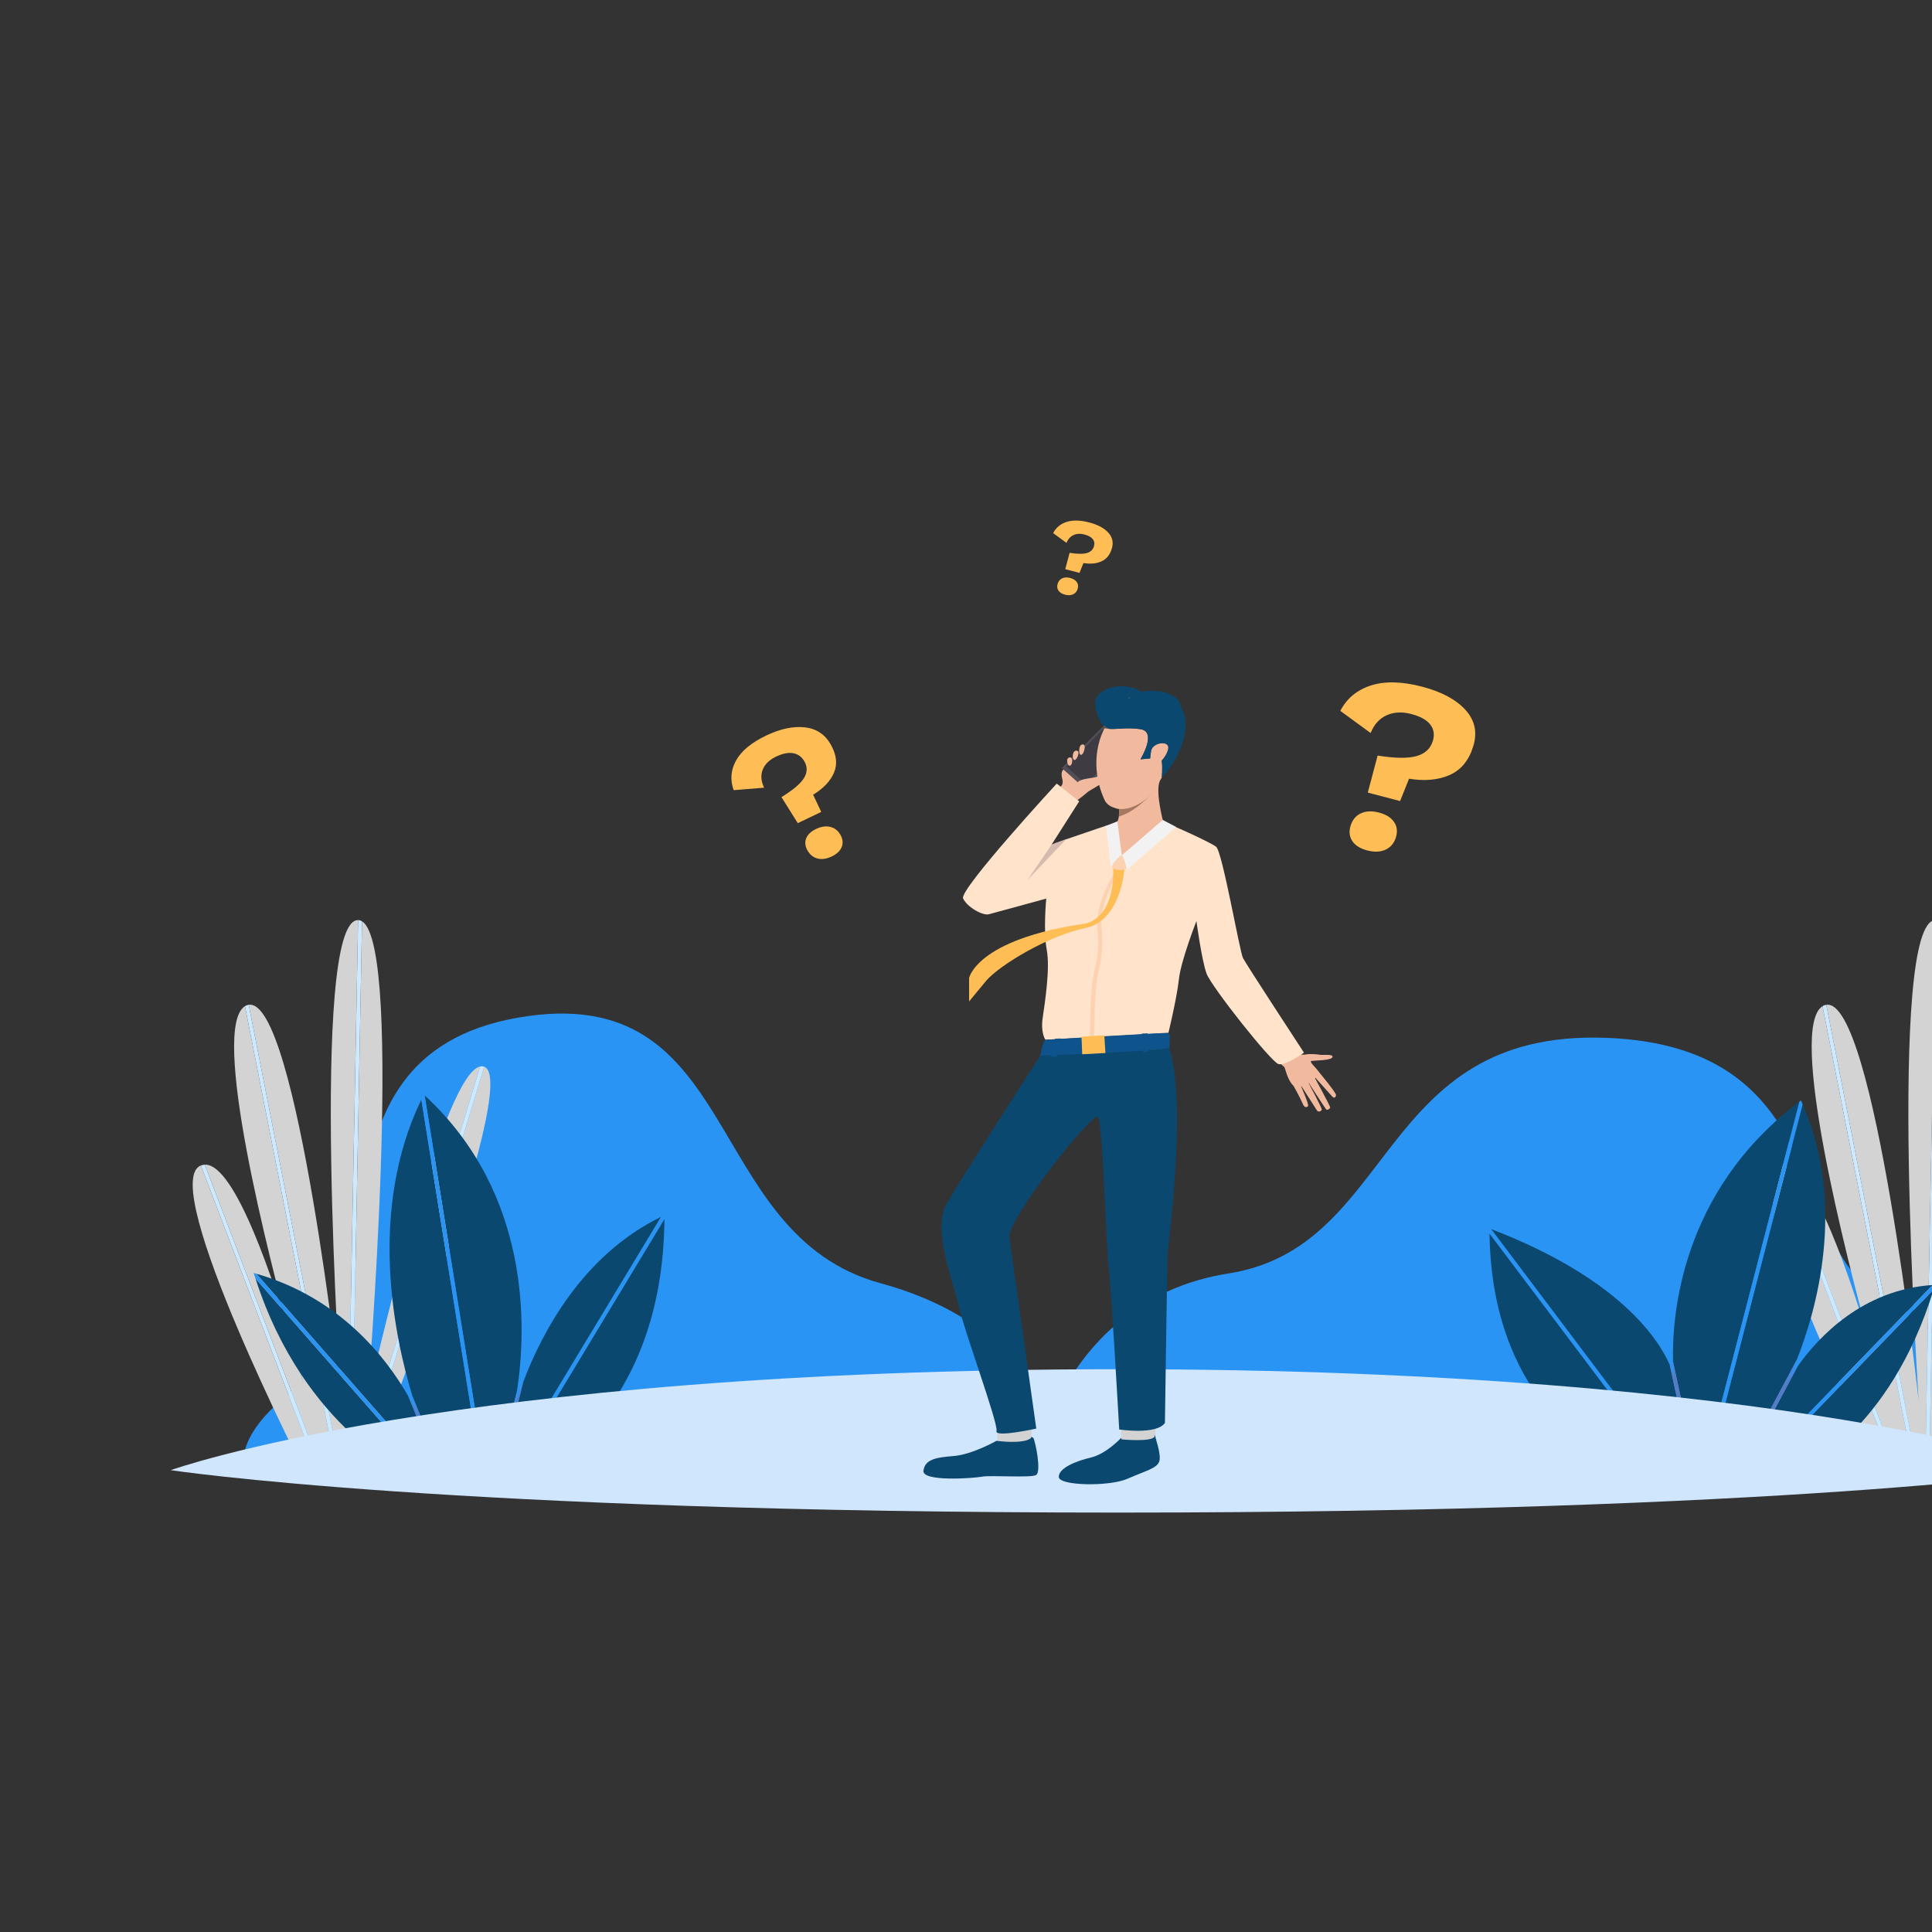<?xml version="1.0" encoding="utf-8"?>
<svg viewBox="0 0 500 500" xmlns="http://www.w3.org/2000/svg">
  <rect x="0" y="0" width="500" height="500" fill="#333333" stroke="none"/>
  <g id="BACKGROUND" transform="matrix(0.982, 0, 0, 0.9, 44.177, 73.636)" style=""/>
  <g id="DESIGNED_BY_FREEPIK" transform="matrix(0.982, 0, 0, 0.9, 44.177, 73.636)" style="">
    <g>
      <path style="fill:#2A94F4;" d="M227.121,341.454c0,0,7.318-49.475,51.657-57.083c44.338-7.604,38.975-70.244,99.555-67.754 c60.581,2.495,48.097,60.773,72.204,73.86c24.106,13.091,35.298,50.977,35.298,50.977H227.121z"/>
      <path style="fill:#2A94F4;" d="M234.693,341.454c0,0,0-40.117-47.544-54.245c-47.545-14.127-36.225-87.711-95.657-76.391 c-59.431,11.32-30.564,86.6-53.77,103.014c-23.206,16.414-18.113,27.621-18.113,27.621H234.693z"/>
      <g>
        <path style="fill:#D3D3D3;" d="M467.594,341.673l-1.796,0.032l32.58-116.783C508.544,229.005,467.594,341.673,467.594,341.673z"/>
        <path style="fill:#D3D3D3;" d="M455.79,341.879l-31.057-88.793c8.048-0.392,18.457,34.324,23.304,52.33 c1.631,6.498,2.709,10.532,2.709,10.532s-1.016-4.245-2.709-10.532c-6.522-26.012-21.913-91.674-12.709-97.904l24.242,134.302 L455.79,341.879z"/>
        <path style="fill:#D3D3D3;" d="M463.415,341.746l2.768-158.633c11.217,7.592,1.411,137.736,1.411,137.736 s19.077-93.503,29.728-96.002l-32.607,116.875L463.415,341.746z"/>
        <path style="fill:#9DADEC;" d="M448.036,305.416c1.694,6.286,2.709,10.532,2.709,10.532S449.668,311.914,448.036,305.416z"/>
        <path style="fill:#D3D3D3;" d="M460.624,341.796l-24.31-134.68c12.716-2.211,24.344,113.733,24.344,113.733 s-8.425-138.091,4.459-138.091c0.011,0,0.021,0.004,0.033,0.004l-2.775,159.003L460.624,341.796z"/>
        <path style="fill:#D3D3D3;" d="M451.242,341.956c0,0-38.653-82.637-27.751-88.526c0.075-0.04,0.151-0.063,0.226-0.097 l30.977,88.566L451.242,341.956z"/>
        <path style="fill:#CCE9FF;" d="M464.714,341.721l32.607-116.875c0.341-0.083,0.673-0.07,0.996,0.043 c0.022,0.006,0.039,0.026,0.061,0.032l-32.58,116.783L464.714,341.721z"/>
        <path style="fill:#CCE9FF;" d="M462.375,341.764l2.775-159.003c0.363,0.007,0.707,0.13,1.034,0.351l-2.768,158.633 L462.375,341.764z"/>
        <path style="fill:#CCE9FF;" d="M459.57,341.815l-24.242-134.302c0.175-0.117,0.358-0.216,0.552-0.292 c0.145-0.054,0.289-0.076,0.434-0.104l24.31,134.68L459.57,341.815z"/>
        <path style="fill:#CCE9FF;" d="M454.694,341.899l-30.977-88.566c0.334-0.149,0.673-0.23,1.016-0.246l31.057,88.793 L454.694,341.899z"/>
      </g>
      <g>
        <path style="fill:#D3D3D3;" d="M44.864,341.796l-24.309-134.68c12.716-2.209,24.344,113.733,24.344,113.733 s-8.424-138.091,4.46-138.091c0.011,0,0.021,0.004,0.032,0.004l-2.773,159.003L44.864,341.796z"/>
        <path style="fill:#D3D3D3;" d="M40.03,341.879L8.975,253.086c8.046-0.394,18.455,34.324,23.305,52.33 c1.63,6.498,2.707,10.532,2.707,10.532s-1.015-4.245-2.707-10.532c-6.523-26.012-21.914-91.677-12.709-97.904l24.242,134.302 L40.03,341.879z"/>
        <path style="fill:#9DADEC;" d="M32.28,305.416c1.693,6.286,2.707,10.532,2.707,10.532S33.91,311.914,32.28,305.416z"/>
        <path style="fill:#D3D3D3;" d="M35.483,341.956c0,0-38.651-82.637-27.749-88.526c0.075-0.04,0.15-0.063,0.225-0.099 l30.979,88.568L35.483,341.956z"/>
        <path style="fill:#D3D3D3;" d="M51.836,341.673l-1.796,0.032l32.58-116.783C92.785,229.005,51.836,341.673,51.836,341.673z"/>
        <path style="fill:#D3D3D3;" d="M47.658,341.746l2.769-158.633c11.216,7.592,1.41,137.736,1.41,137.736 s19.076-93.503,29.727-96.002L48.957,341.721L47.658,341.746z"/>
        <path style="fill:#CCE9FF;" d="M48.957,341.721l32.607-116.875c0.341-0.083,0.673-0.07,0.995,0.043 c0.022,0.006,0.04,0.026,0.062,0.032l-32.58,116.783L48.957,341.721z"/>
        <path style="fill:#CCE9FF;" d="M46.617,341.764l2.773-159.003c0.364,0.007,0.708,0.13,1.036,0.351l-2.769,158.633L46.617,341.764 z"/>
        <path style="fill:#CCE9FF;" d="M43.812,341.815L19.571,207.512c0.175-0.117,0.357-0.216,0.552-0.292 c0.144-0.054,0.288-0.079,0.432-0.104l24.309,134.68L43.812,341.815z"/>
        <path style="fill:#CCE9FF;" d="M38.938,341.899L7.959,253.331c0.334-0.148,0.673-0.229,1.016-0.245l31.055,88.793L38.938,341.899 z"/>
      </g>
      <g>
        <path style="fill:#0B4870;" d="M429.222,234.977L404.1,340.811l-2.004-0.017l-6.162-31.055 C395.621,297.198,397.694,260.884,429.222,234.977z"/>
        <path style="fill:#0B4870;" d="M429.643,341.032l-11.117-0.094l46.082-51.974C453.066,330.01,429.643,341.032,429.643,341.032z"/>
        <path style="fill:#0B4870;" d="M464.353,287.687l-47.206,53.239l-2.933-0.029l14.594-29.883 C434.279,302.604,445.892,289.026,464.353,287.687z"/>
        <path style="fill:#0B4870;" d="M428.58,309.111l-15.518,31.778l-7.897-0.069l24.938-105.052 C441.632,264.648,433.747,294.8,428.58,309.111z"/>
        <path style="fill:#0B4870;" d="M383.656,340.634c0,0-35.464-13.713-36.092-67.769l46.892,67.863L383.656,340.634z"/>
        <path style="fill:#0B4870;" d="M395.046,310.605l5.988,30.179l-5.306-0.044l-47.781-69.152 C381.709,285.713,392.053,303.188,395.046,310.605z"/>
        <path style="fill:#2A94F4;" d="M464.99,287.631c-0.122,0.455-0.255,0.886-0.382,1.333l-46.082,51.974l-1.379-0.012l47.206-53.239 C464.567,287.672,464.774,287.644,464.99,287.631z"/>
        <path style="fill:#2A94F4;" d="M429.643,234.627c0.16,0.379,0.308,0.761,0.459,1.141L405.165,340.82l-1.066-0.009l25.122-105.834 C429.365,234.863,429.501,234.744,429.643,234.627z"/>
        <path style="fill:#2A94F4;" d="M347.946,271.587l47.781,69.152l-1.272-0.013l-46.892-67.863c-0.006-0.481-0.014-0.959-0.014-1.45 C347.685,271.471,347.811,271.532,347.946,271.587z"/>
        <path style="fill:#577BC2;" d="M425.431,316.894c-0.222,0.479-0.348,0.734-0.348,0.734S425.199,317.366,425.431,316.894z"/>
        <path style="fill:#577BC2;" d="M425.431,316.894c-0.232,0.472-0.348,0.734-0.348,0.734S425.209,317.374,425.431,316.894 c0.523-1.065,1.639-3.209,3.377-5.88l-14.594,29.883l-1.152-0.009l15.518-31.778 C427.189,312.965,425.994,315.673,425.431,316.894z"/>
        <path style="fill:#577BC2;" d="M396.198,314.209c0,0-0.193-1.626-0.264-4.47l6.162,31.055l-1.062-0.01l-5.988-30.179 C395.961,312.869,396.198,314.209,396.198,314.209z"/>
      </g>
      <g>
        <path style="fill:#0B4870;" d="M91.275,318.088l-5.529,24.355h-2.74L66.928,233.157 C95.109,261.552,93.739,300.384,91.275,318.088z"/>
        <path style="fill:#0B4870;" d="M129.264,268.077l-41.162,74.366H86.81l6.1-26.867C97.74,301.63,108.412,279.129,129.264,268.077z "/>
        <path style="fill:#0B4870;" d="M95.447,342.443h-6.158l40.836-73.775C129.707,325.794,95.447,342.443,95.447,342.443z"/>
        <path style="fill:#0B4870;" d="M63.238,342.443c0,0-28.031-13.075-40.895-56.614l45.489,56.614H63.238z"/>
        <path style="fill:#0B4870;" d="M62.595,319.651l8.513,22.792h-1.944l-46.596-57.992 C44.718,291.371,56.904,308.736,62.595,319.651z"/>
        <path style="fill:#0B4870;" d="M66.055,234.376l15.899,108.067h-9.734l-8.526-22.828 C58.996,302.788,51.856,266.386,66.055,234.376z"/>
        <path style="fill:#2A94F4;" d="M130.135,267.617c0,0.353-0.007,0.7-0.009,1.051l-40.836,73.775h-1.188l41.162-74.366 C129.552,267.923,129.842,267.767,130.135,267.617z"/>
        <path style="fill:#2A94F4;" d="M66.706,232.929c0.076,0.076,0.146,0.155,0.222,0.228l16.078,109.286h-1.052L66.055,234.376 C66.269,233.895,66.483,233.412,66.706,232.929z"/>
        <path style="fill:#2A94F4;" d="M22.568,284.451l46.596,57.992h-1.332l-45.489-56.614c-0.16-0.54-0.327-1.064-0.482-1.61 C22.101,284.29,22.331,284.375,22.568,284.451z"/>
        <path style="fill:#577BC2;" d="M90.087,325.01c-0.405,1.633-0.586,2.566-0.586,2.566S89.742,326.67,90.087,325.01 c0.527-2.117,1.433-5.419,2.823-9.434l-6.1,26.867h-1.064l5.529-24.355C90.865,321.026,90.426,323.379,90.087,325.01z"/>
        <path style="fill:#577BC2;" d="M90.087,325.01c-0.345,1.66-0.586,2.566-0.586,2.566S89.682,326.643,90.087,325.01z"/>
        <path style="fill:#577BC2;" d="M66.048,327.231c0.412,1.194,0.658,1.831,0.658,1.831S66.491,328.389,66.048,327.231 c-0.553-1.603-1.404-4.21-2.354-7.616l8.526,22.828h-1.111l-8.513-22.792C64.294,322.904,65.413,325.575,66.048,327.231z"/>
        <path style="fill:#577BC2;" d="M66.048,327.231c0.444,1.158,0.658,1.831,0.658,1.831S66.459,328.425,66.048,327.231z"/>
      </g>
      <path style="fill:#CFE6FD;" d="M249.807,311.907c175.807,0,249.807,29.027,249.807,29.027s-74,12.199-249.807,12.199 C73.999,353.133,0,340.934,0,340.934S73.999,311.907,249.807,311.907z"/>
      <g>
        <path style="fill:#0B4870;" d="M217.561,332.535c0,0-6.351,3.919-11.22,4.334c-4.869,0.415-7.599,1.039-7.955,4.245 c-0.356,3.205,13.12,2.167,15.435,1.692c2.316-0.475,12.823,0.415,14.249-0.475c1.425-0.89-0.119-9.379-0.713-10.626 C226.764,330.457,217.561,332.535,217.561,332.535z"/>
        <path style="fill:#D3D3D3;" d="M217.849,329.587l-0.019,2.933c0,0,6.833,1.019,8.888-0.806l0.263-2.74L217.849,329.587z"/>
        <path style="fill:#0B4870;" d="M250.508,331.628c0,0-3.888,4.595-7.937,5.649c-4.049,1.055-8.562,3.037-8.52,5.609 c0.043,2.573,13.328,2.826,18.136,0.507c4.808-2.32,7.592-2.921,8.309-4.876c0.717-1.958-1.128-7.081-1.095-7.698 C259.442,330.056,250.508,331.628,250.508,331.628z"/>
        <path style="fill:#D3D3D3;" d="M250.426,329.409c0,0,0.058,2.624,0.139,2.665c0.079,0.043,8.179,0.817,8.709-0.809 c0.464-1.423,0.405-3.107,0.405-3.107L250.426,329.409z"/>
        <path style="fill:#0B4870;" d="M229.19,221.716c0,0-20.392,34.42-24.702,42.591c-3.991,7.573,2.251,24.056,3.212,29.515 c1.003,5.704,10.501,33.849,9.932,35.841c-0.57,1.992,10.485-0.69,10.485-0.69s-6.424-49.934-7.088-54.964 c-0.664-5.03,22.037-36.557,23.367-34.565c1.327,1.992,2.096,37.024,2.76,42.525c0.664,5.505,2.818,47.269,2.818,47.269 s9.867,1.615,12.049-1.896c0,0,0.569-43.935,0.665-47.826c0.094-3.892,5.271-42.463,0.475-60.076 C260.626,210.136,229.19,221.716,229.19,221.716z"/>
        <path style="fill:#514E58;" d="M253.156,133.008l-8.943,8.423l-0.107,0.106l-3.394,3.195l-1.663-1.623l-3.766-3.647l-0.439-0.439 l1.463-1.61l1.105-1.211l0.319-0.359l1.398-1.543l0.319-0.346l1.331-1.477c0,0,0,0,0-0.013l4.991-5.47l0.292-0.321l0.839,0.76 l0.386,0.332L253.156,133.008z"/>
        <polygon style="fill:#3E3B42;" points="241.057,143.507 251.824,133.363 245.693,127.877 235.982,138.565 &#9;&#9;&#9;"/>
        <path style="fill:#F1B99E;" d="M233.651,144.921c0,0,1.874-0.449,1.321-2.695c-0.552-2.243,0.312-2.758,0.312-2.758l6.527,6.326 c0,0-3.17,3.057-4.132,3.179C236.717,149.093,232.684,146.145,233.651,144.921z"/>
        <path style="fill:#F1B99E;" d="M241.811,145.794c0,0,3.971-2.542,4.345-2.923c0.375-0.379,2.151-2.077,2.878-3.082 c0.727-1.006-2.171-0.758-3.012,0.285c-0.84,1.045-1.594,1.34-2.178,1.572c-0.583,0.229-4.101,0.437-4.799,1.469 C238.349,144.147,241.811,145.794,241.811,145.794z"/>
        <path style="fill:#F1B99E;" d="M236.512,138.107c0,0,0.474,0.621,0.854-0.099c0.38-0.721,0.349-2.38-0.615-1.981 C235.784,136.426,236.512,138.107,236.512,138.107z"/>
        <path style="fill:#F1B99E;" d="M237.735,135.91c0,0,0.166,1.227,0.766,0.674c0.598-0.552,1.198-2.606,0.156-2.553 C237.612,134.082,237.735,135.91,237.735,135.91z"/>
        <path style="fill:#F1B99E;" d="M239.442,134.119c0,0-0.003,1.48,0.691,1.056c0.522-0.322,1.272-2.986,0.23-2.934 C239.32,132.293,239.442,134.119,239.442,134.119z"/>
        <path style="fill:#F1B99E;" d="M295.212,220.086c0,0,2.317,1.643,3.708,1.343c1.392-0.302,3.348-0.054,3.958,0.056 c0.816,0.145,3.608-0.296,3.296,0.686c-0.313,0.982-4.593,0.93-5.514,1.088c-0.921,0.158,1.927,2.596,2.017,3.468 c0.091,0.87-5.128,5.526-6.846,3.617c-1.718-1.908-2.049-5.156-2.43-5.428c-0.382-0.272-1.316-1.337-1.316-1.337L295.212,220.086 z"/>
        <path style="fill:#F1B99E;" d="M302.403,226.178c0,0,4.794,6.216,4.704,6.922c-0.089,0.704-0.501,0.967-0.977,0.409 c-0.477-0.563-4.837-5.863-4.837-5.863s4.217,8.396,4.28,8.973c0.036,0.338-0.735,0.886-1.023,0.611 c-0.288-0.273-5.015-8.313-5.015-8.313s3.922,7.845,3.817,8.36c-0.093,0.449-0.917,0.804-1.253,0.245 c-0.337-0.557-4.45-7.6-4.45-7.6s2.444,5.921,2.082,6.339c-0.222,0.255-0.867,0.754-1.444-0.796 c-0.576-1.553-2.37-5.035-2.37-5.035L302.403,226.178z"/>
        <path style="fill:#FFE3CA;" d="M298.666,220.878c0,0-4.807,3.799-6.706,3.291c-1.898-0.507-17.715-22.265-18.979-26.064 c-1.264-3.796-2.658-15.057-2.658-15.057s-4.083,11.31-4.622,16.752c-0.54,5.439-2.762,15.405-2.762,15.405l-32.429,1.965 c0,0-1.267-1.984-0.717-6.199c0.547-4.219,2.03-14.277,1.08-19.686c-0.948-5.407-0.127-14.71-0.127-14.71 s-13.564,4.069-15.145,4.511c-1.583,0.444-5.693-2.024-6.77-4.556c-1.074-2.529,24.672-33.023,24.672-33.023l5.934,5.088 l-7.313,12.508c0.246-0.166,1.786-0.78,3.852-1.57c5.045-1.925,13.218-4.892,13.218-4.892s11.514-0.19,12.4-0.061 c0.885,0.126,12.273,5.694,13.917,7.085c1.647,1.39,6.2,30.113,7.085,32.011C283.482,195.574,298.666,220.878,298.666,220.878z"/>
        <path style="fill:#0E538C;" d="M230.51,217.168c0,0-0.809,0.827-1.32,4.549c0,0,30.651-1.134,33.972-2.274 c0,0,0.452-4.114-0.224-4.238C262.196,215.066,230.51,217.168,230.51,217.168z"/>
        <path style="fill:#F1B99E;" d="M261.594,154.579c-0.317,1.391-10.945,9.551-10.945,9.551s-2.415-9.099-1.455-9.49 c0.376-0.152,0.58-0.864,0.69-1.669c0.103-0.769,0.121-1.623,0.119-2.168c0-0.338-0.009-0.557-0.009-0.557 s1.428-1.285,3.237-2.81c3.161-2.668,7.485-6.059,7.374-4.583c-0.005,0.079-0.024,0.172-0.055,0.278 C259.577,146.4,261.594,154.579,261.594,154.579z"/>
        <polygon style="fill:#F2F2F2;" points="249.491,154.359 246.478,155.717 247.802,167.863 250.648,164.131 &#9;&#9;&#9;"/>
        <polygon style="fill:#F2F2F2;" points="261.446,153.951 250.648,164.131 252.043,168.264 264.982,155.986 &#9;&#9;&#9;"/>
        <path style="fill:#0E538C;" d="M255.941,215.384c0,0,0.332,4.232,0.303,5.326l1.428-0.169c0,0-0.036-4.453-0.206-5.213 L255.941,215.384z"/>
        <path style="fill:#0E538C;" d="M233.082,216.882c0,0-0.834,3.756-0.961,5.19l1.502-0.074c0,0,0.681-4.72,0.89-5.203 L233.082,216.882z"/>
        <g>
          <path style="fill:#FCD2B1;" d="M242.264,216.167c-0.007-0.037-0.019-1.337,0.122-6.786c0.057-2.214,0.245-8.246,1.021-11.87 c1.149-5.356,1.229-7.848,0.815-12.464c-0.697-7.752,5.314-17.279,5.342-17.382l0.776,0.2c-0.026,0.102-5.707,9.46-5.023,17.07 c0.425,4.74,0.272,7.699-0.888,13.112c-0.736,3.432-0.845,9.145-0.9,11.286c-0.136,5.282-0.202,6.679-0.195,6.716 L242.264,216.167z"/>
        </g>
        <path style="fill:#FFBE55;" d="M251.333,168.152c0,0-0.811,14.77-10.365,16.92c-9.553,2.151-22.268,10.438-26.001,15.057 l-4.556,6.01v-6.707c0,0,1.899-11.024,30.178-15.603c0,0,8.113-0.535,7.817-16.035 C248.406,167.795,251.388,167.507,251.333,168.152z"/>
        <path style="fill:#A77860;" d="M258.619,146.278c0,0,0,0-0.001,0.001c-0.021,0.024-0.458,0.581-1.193,1.368 c-1.558,1.669-4.453,4.385-7.541,5.324c0.103-0.769,0.121-1.623,0.119-2.168c-0.305-0.03-0.608-0.089-0.908-0.183 c0.935-1.367,2.24-2.778,2.24-2.778l1.896-0.405L258.619,146.278z"/>
        <path style="fill:#F1B99E;" d="M262.885,133.566c-0.253,1.251-0.945,2.449-1.717,3.328c0.306,1.915,0.014,4.91,0.014,4.91 c-0.2,0.361-0.386,0.72-0.572,1.052c-0.945,1.676-1.73,2.941-1.996,3.421c0,0.013-0.014,0.026-0.027,0.04 c-0.16,0.318-0.585,0.799-1.158,1.331c-1.65,1.516-4.658,3.459-7.426,3.153c-0.306-0.027-0.612-0.08-0.904-0.186 c-1.105-0.334-2.383-0.958-3.009-2.436c-0.612-1.477-1.064-2.887-1.397-4.258v-0.014c-0.2-0.825-0.346-1.636-0.466-2.422 c0-0.026-0.013-0.039-0.013-0.053c-0.04-0.279-0.067-0.545-0.094-0.811c-0.731-6.388,1.092-11.085,1.771-12.564 c0.146-0.319,0.24-0.492,0.24-0.492s0.279-0.053,0.771-0.132l0.386,0.332c2.156,0.2,4.312-0.493,8.212,0.08 c4.605,0.664,0.079,8.677,0.079,8.677l2.583-0.253c0-0.704,0.106-1.503,0.239-2.236 C258.839,131.584,263.404,130.984,262.885,133.566z"/>
        <path style="fill:#515154;" d="M246.901,127.432l0.386,0.332c-0.372-0.027-0.759-0.093-1.157-0.201c0,0-0.147-0.212-0.359-0.571 l0.292-0.321L246.901,127.432z"/>
        <path style="fill:#515154;" d="M262.885,133.566c-0.253,1.251-0.945,2.449-1.717,3.328c-0.106-0.693-0.306-1.238-0.612-1.464 c-1.185-0.839-2.395,0.837-2.395,0.837c0-0.704,0.106-1.503,0.239-2.236C258.839,131.584,263.404,130.984,262.885,133.566z"/>
        <path style="fill:#F1B99E;" d="M262.885,133.566c-0.253,1.251-0.945,2.449-1.717,3.328c-0.799,0.918-1.677,1.476-2.196,1.397 c-0.613-0.106-0.811-0.958-0.811-2.024c0-0.704,0.106-1.503,0.239-2.236C258.839,131.584,263.404,130.984,262.885,133.566z"/>
        <path style="fill:#FCD2B1;" d="M248.012,167.587c0,0,1.816,1.567,3.895,0.276c0,0-0.784-3.605-1.259-3.733 C250.173,164.006,247.78,166.932,248.012,167.587z"/>
        <path style="fill:#FFBE55;" d="M246.053,215.914c0,0-4.512,0.177-6.018,0.428l0.192,5.001l6.109-0.364L246.053,215.914z"/>
        <path style="fill:#D5BBAF;" d="M235.975,159.533l-10.188,11.717l6.336-10.147C232.37,160.937,233.91,160.323,235.975,159.533z"/>
      </g>
      <path style="fill:#CCE9FF;" d="M252.837,118.528c-0.026,0.187-0.053,0.359-0.094,0.533c-0.185,0-0.359,0.013-0.518,0.013 C252.41,118.887,252.61,118.702,252.837,118.528z"/>
      <path style="fill:#CCE9FF;" d="M252.837,118.528c-0.026,0.187-0.053,0.359-0.094,0.533c-0.185,0-0.359,0.013-0.518,0.013 C252.41,118.887,252.61,118.702,252.837,118.528z"/>
      <path style="fill:#0B4870;" d="M261.208,141.764c-0.014,0.027-0.027,0.04-0.027,0.04s0.292-2.994-0.014-4.91 c0.772-0.879,1.464-2.077,1.717-3.328c0.519-2.582-4.046-1.982-4.485,0.465c-0.133,0.733-0.239,1.531-0.239,2.236l-2.583,0.253 c0,0,4.526-8.013-0.079-8.677c-3.9-0.573-6.055,0.12-8.212-0.08l-0.386-0.332l-0.839-0.76l-0.292,0.321 c-0.639-1.065-1.943-3.46-2.05-5.563c0-0.066-0.014-0.146,0-0.212c-0.027-0.374-0.027-0.707-0.027-1.012 c-0.027-0.04-0.04-0.08-0.053-0.12c0.24-2.555,3.287-4.577,7.014-4.577c0.572,0,1.144,0.053,1.677,0.146 c0.346,0.678,0.546,1.437,0.546,2.248c0,0.213-0.014,0.427-0.04,0.626c-0.227,0.174-0.427,0.359-0.612,0.545 c0.159,0,0.333-0.013,0.518-0.013c0.041-0.173,0.067-0.345,0.094-0.533c0.798-0.613,1.823-1.091,3.007-1.397 c0.865-0.226,1.823-0.346,2.822-0.346c4.192,0,7.599,2.183,7.599,4.871v0.014c0.532,0.744,0.972,1.889,1.118,3.646 C268.088,133.712,261.687,141.232,261.208,141.764z"/>
      <path style="fill:#0B4870;" d="M243.694,120.205c0,0.305,0,0.638,0.027,1.012c-0.08-0.255-0.107-0.52-0.107-0.786 c0-0.119,0-0.226,0.026-0.346C243.654,120.125,243.667,120.165,243.694,120.205z"/>
      <path style="fill:#0B4870;" d="M252.225,119.073c0.185-0.186,0.385-0.371,0.612-0.545c-0.026,0.187-0.053,0.359-0.094,0.533 C252.558,119.06,252.384,119.073,252.225,119.073z"/>
      <path style="fill:#0B4870;" d="M255.844,117.131c-1.184,0.306-2.209,0.784-3.007,1.397c0.027-0.199,0.04-0.412,0.04-0.626 c0-0.812-0.2-1.57-0.546-2.248C253.715,115.893,254.926,116.412,255.844,117.131z"/>
      <g>
        <path style="fill:#FFBE55;" d="M167.082,127.327c3.049,0.363,5.332,1.997,6.85,4.901c1.536,2.938,1.835,5.631,0.899,8.075 c-0.936,2.446-2.777,4.58-5.522,6.404l2.135,4.947l-6.179,3.23l-4.304-7.492c3.032-2.014,5.005-3.832,5.923-5.449 c0.916-1.62,0.96-3.222,0.13-4.809c-0.688-1.317-1.67-2.104-2.944-2.363c-1.274-0.258-2.791,0.073-4.546,0.99 c-1.756,0.917-2.923,2.163-3.499,3.731c-0.577,1.57-0.457,3.302,0.362,5.196l-8.015,0.708c-0.973-2.931-0.769-5.768,0.614-8.512 c1.381-2.744,4.032-5.14,7.949-7.188C160.649,127.755,164.031,126.967,167.082,127.327z M173.823,155.956 c1.146,0.303,2.038,1.062,2.674,2.279c0.635,1.217,0.751,2.382,0.345,3.497c-0.407,1.115-1.285,2.025-2.635,2.731 c-1.351,0.707-2.591,0.903-3.721,0.593c-1.131-0.312-2.014-1.075-2.649-2.292c-0.635-1.216-0.758-2.377-0.371-3.484 c0.389-1.106,1.26-2.013,2.611-2.72C171.426,155.855,172.675,155.653,173.823,155.956z"/>
      </g>
      <g>
        <path style="fill:#FFBE55;" d="M341.244,122.342c2.486,2.999,3.159,6.498,2.016,10.496c-1.155,4.045-3.233,6.783-6.231,8.214 c-2.999,1.431-6.558,1.783-10.675,1.058l-2.362,6.418l-8.508-2.432l2.591-10.649c4.549,0.799,7.953,0.852,10.212,0.165 c2.257-0.687,3.699-2.124,4.324-4.31c0.518-1.812,0.303-3.395-0.643-4.746c-0.946-1.353-2.629-2.373-5.045-3.064 c-2.418-0.691-4.579-0.565-6.481,0.375c-1.903,0.939-3.306,2.638-4.209,5.094l-7.99-6.356c1.667-3.547,4.335-5.976,8.005-7.292 c3.668-1.314,8.2-1.201,13.594,0.341C334.955,117.114,338.755,119.345,341.244,122.342z M322.419,154.564 c0.788,1.282,0.945,2.761,0.466,4.434c-0.478,1.673-1.391,2.845-2.739,3.517c-1.349,0.67-2.954,0.74-4.813,0.209 c-1.859-0.533-3.172-1.436-3.939-2.711c-0.767-1.274-0.912-2.75-0.434-4.423c0.478-1.673,1.38-2.848,2.705-3.528 c1.325-0.676,2.917-0.75,4.777-0.218C320.302,152.375,321.627,153.283,322.419,154.564z"/>
      </g>
      <g>
        <path style="fill:#FFBE55;" d="M247.117,71.369c1.097,1.323,1.395,2.866,0.891,4.629c-0.51,1.785-1.427,2.993-2.75,3.624 c-1.323,0.633-2.894,0.787-4.71,0.468l-1.042,2.83l-3.753-1.073l1.144-4.698c2.007,0.354,3.508,0.376,4.505,0.073 c0.995-0.302,1.632-0.936,1.907-1.901c0.228-0.8,0.134-1.497-0.284-2.094c-0.418-0.595-1.159-1.046-2.224-1.351 c-1.069-0.305-2.02-0.249-2.86,0.165c-0.84,0.414-1.46,1.164-1.856,2.249l-3.526-2.805c0.736-1.564,1.914-2.636,3.531-3.216 c1.618-0.58,3.618-0.531,5.999,0.15C244.344,69.062,246.02,70.045,247.117,71.369z M238.811,85.583 c0.35,0.565,0.417,1.218,0.206,1.957c-0.21,0.739-0.612,1.255-1.208,1.55c-0.595,0.296-1.303,0.328-2.123,0.093 c-0.82-0.235-1.4-0.633-1.738-1.197c-0.339-0.561-0.402-1.212-0.192-1.951c0.211-0.737,0.609-1.257,1.194-1.556 c0.585-0.298,1.287-0.331,2.108-0.096C237.879,84.619,238.463,85.018,238.811,85.583z"/>
      </g>
    </g>
  </g>
</svg>